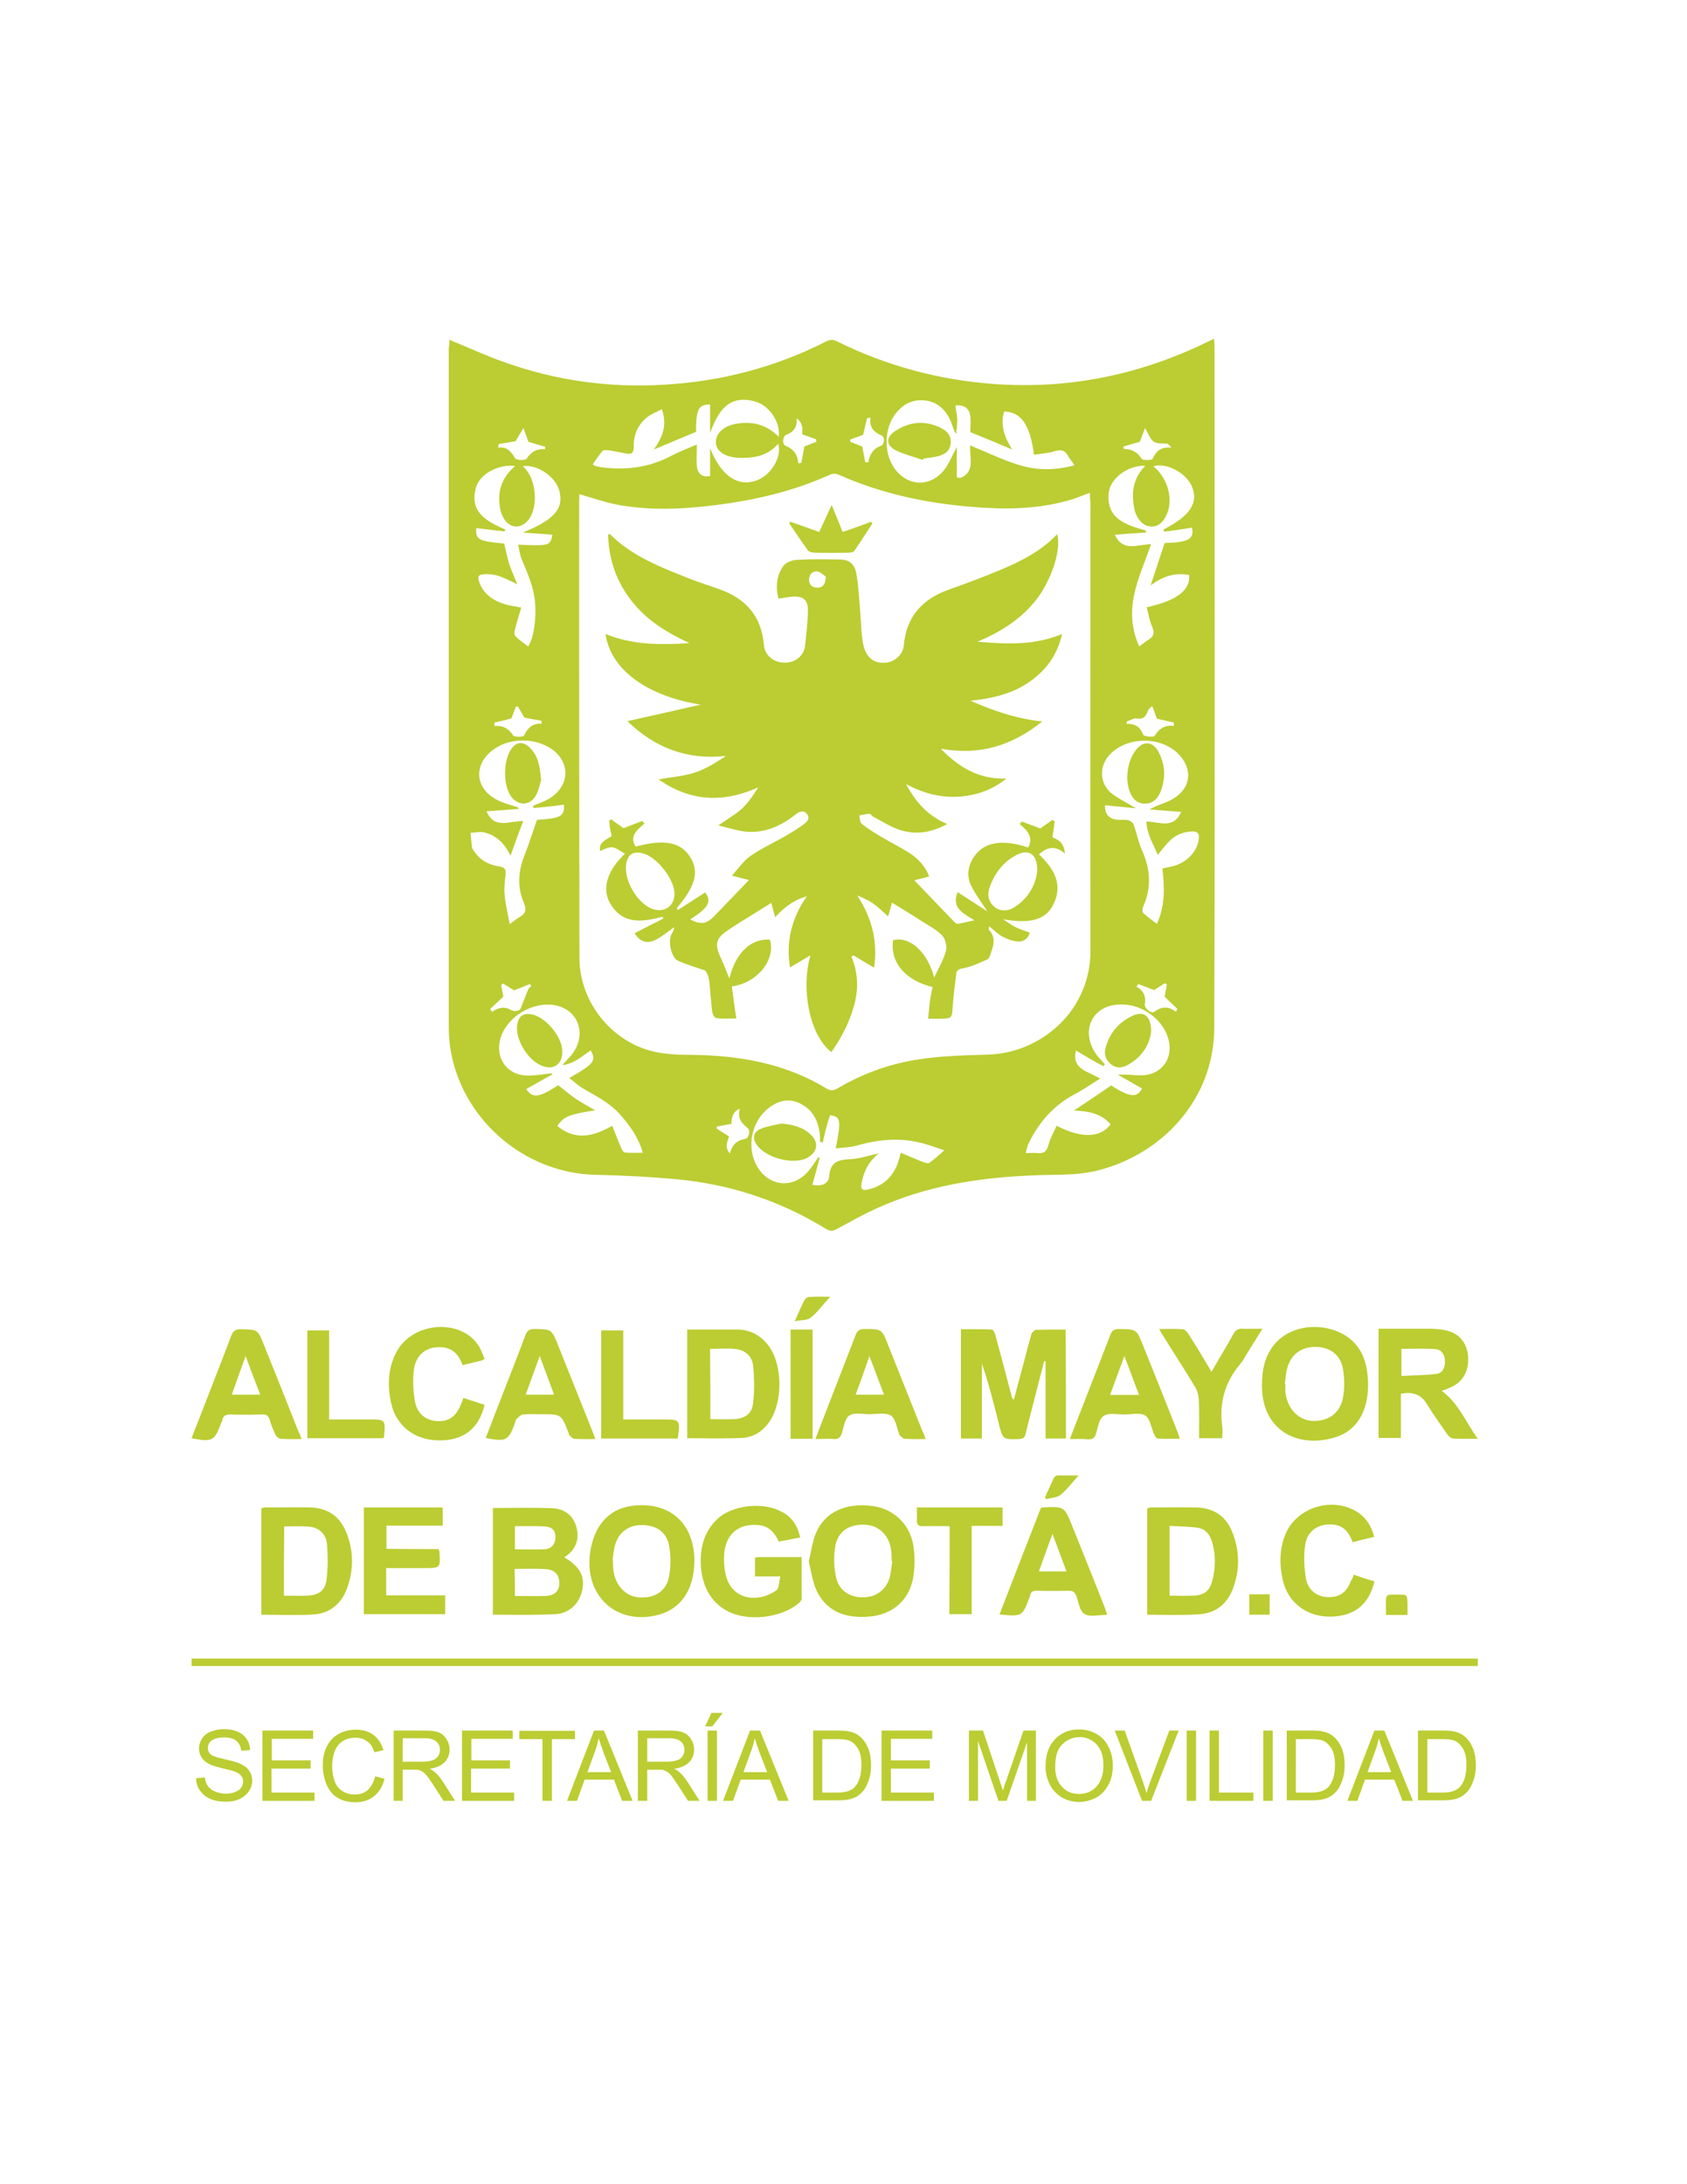 <?xml version="1.0" encoding="utf-8"?>
<!-- Generator: Adobe Illustrator 23.1.0, SVG Export Plug-In . SVG Version: 6.00 Build 0)  -->
<svg version="1.1" id="Capa_1" xmlns="http://www.w3.org/2000/svg" xmlns:xlink="http://www.w3.org/1999/xlink" x="0px" y="0px"
	 viewBox="0 0 612 792" style="enable-background:new 0 0 612 792;" xml:space="preserve">
<style type="text/css">
	.st0{fill:#BBCD32;}
</style>
<g>
	<g id="pFjmcD.tif_3_">
		<g>
			<path class="st0" d="M163,123.2c6.9,2.8,13.3,5.8,19.9,8.1c18.7,6.7,38.1,9.4,58,8.2c20.7-1.2,40.4-6.3,58.8-15.7
				c1.6-0.8,2.7-0.7,4.2,0.1c17.7,8.7,36.4,13.8,56.2,15.3c27.6,2.1,53.6-3.3,78.3-15.4c0.6-0.3,1.1-0.5,2-1
				c0.1,0.9,0.2,1.7,0.2,2.4c0,82.5,0.2,165.1-0.1,247.6c-0.1,25.5-18.5,45.6-42.2,51.6c-7.8,2-15.8,1.4-23.7,1.8
				c-19.3,0.8-38.2,3.7-56,11.7c-5.2,2.3-10.1,5.1-15.1,7.8c-1.4,0.7-2.3,0.8-3.7,0c-16.7-10.3-34.9-16.3-54.4-18.1
				c-9.7-0.9-19.4-1.4-29.2-1.6c-26.2-0.5-49.1-20.5-52.9-46.3c-0.3-2.3-0.5-4.7-0.5-7c0-82.2,0-164.4,0-246.5
				C163,125.3,163,124.3,163,123.2z M395.4,178.7c-2.3,0.8-3.9,1.5-5.6,2.1c-10.7,3.4-21.7,4-32.9,3.3c-18.2-1.1-35.8-4.5-52.5-11.9
				c-0.9-0.4-2.2-0.6-3-0.2c-13.4,6.1-27.6,9.4-42.2,11.2c-12,1.5-23.9,2-35.8-0.3c-4.4-0.9-8.6-2.4-13.2-3.7c0,0.9-0.1,1.9-0.1,2.8
				c0,55.1,0,110.2,0.1,165.2c0,14.1,8.9,27.1,21.9,32.5c6.1,2.5,12.4,2.8,18.9,2.8c17.3,0.2,34,3.1,49,12.3
				c1.5,0.9,2.6,0.6,3.9-0.2c7.7-4.5,15.9-7.8,24.6-9.6c9.9-2.1,20-2.3,30.1-2.6c18.8-0.6,37-15.6,37-37.7
				c-0.1-54.1,0-108.2,0-162.3C395.4,181.3,395.4,180.2,395.4,178.7z M193.5,293c0-0.3-0.1-0.5-0.1-0.8c1.9-0.9,4-1.5,5.8-2.6
				c7.2-4.3,7.9-12.5,1.6-17.5c-6.2-4.8-16.1-4.8-22.2,0c-6.7,5.2-6.3,13.4,1.1,17.6c2.5,1.5,5.5,2.1,8.3,3.1
				c0.1,0.2,0.1,0.4,0.2,0.5c-3.8,0.3-7.6,0.6-11.7,0.9c2.9,6.6,8.1,3.5,13.3,3.5c-1.6,4.2-3,8.1-4.6,12.6c-2.2-4.6-5.2-7.3-9.3-8.4
				c-1.6-0.5-3.4,0-5.2,0.1c0.2,1.8,0.3,3.5,0.5,5.2c0,0.3,0.3,0.7,0.5,1c2.2,3.6,5.5,5.4,9.5,6c2,0.3,2.5,1.2,2.2,3.1
				c-0.3,2.5-0.6,5.1-0.3,7.5c0.3,3.2,1.1,6.4,1.8,10.3c1.8-1.3,2.7-2.1,3.8-2.7c2.1-1.2,2.3-2.7,1.4-4.9c-2.4-5.5-2.2-11-0.1-16.6
				c1.7-4.4,3.2-8.9,4.8-13.6c8.7-0.6,10-1.3,9.8-5.5C200.8,292.3,197.2,292.7,193.5,293z M390.3,380.9c-1.6,6.9,4.4,7.5,8.8,10.2
				c-3.4,2.1-6.2,4.1-9.1,5.6c-7.7,4-13,10.1-16.8,17.8c-0.5,1-0.7,2.1-1.1,3.6c1.7,0,3-0.1,4.2,0c2.4,0.3,3.5-0.7,4.1-3.1
				c0.6-2.3,1.9-4.5,2.9-6.8c9.1,4.7,15.9,4.4,19.6-0.5c-3.3-3.9-7.9-4.8-13.3-5c4.8-3.2,9.1-6.1,13.5-9.1c6.8,4.3,9.4,4.6,11.2,1.1
				c-2.9-1.7-5.8-3.3-8.8-5c3.3-0.2,6.3,0.3,9.2,0.2c6.9-0.4,11-6.3,9.2-13c-1.7-6.6-8.4-12-15.5-12.6c-5.9-0.5-10.3,1.6-12.4,5.8
				c-2.1,4.2-0.8,9.8,3.1,13.9c0.6,0.6,1.1,1.2,1.7,1.9c-0.2,0.2-0.3,0.5-0.5,0.7C397,384.9,393.8,383,390.3,380.9z M298.5,414.2
				c-0.3,0-0.7-0.1-1-0.1c0-1,0-1.9-0.1-2.9c-0.6-5-2.7-9-7.4-11.2c-3.9-1.8-7.6-0.9-10.9,1.6c-6.5,4.8-8.5,14.4-4.4,21.4
				c4,6.9,12.2,8.1,17.8,2.5c1.7-1.7,2.9-3.8,4.3-5.8c0.2,0,0.4,0.1,0.6,0.1c-0.9,3.3-1.8,6.6-2.7,9.8c3.1,0.7,5.9-0.2,6.1-3.1
				c0.4-5.5,3.7-6,8-6.2c3.1-0.2,6.1-1.2,10-2.1c-4,3.3-5.6,7-6.3,11.2c-0.3,1.8,0.4,2.3,2.1,2c5.6-1.2,9.3-4.5,11.2-9.9
				c0.3-1,0.6-2,1-3.5c2.8,1.2,5.4,2.3,7.9,3.3c0.8,0.3,1.9,0.7,2.4,0.4c1.7-1.2,3.3-2.7,5.5-4.6c-3.5-1.1-6.2-2.2-9-2.8
				c-7.8-1.9-15.6-1-23.2,1.2c-2.2,0.6-4.7,0.6-7.2,0.9c2-10.4,1.8-11.5-2.1-12C300,407.7,299.2,410.9,298.5,414.2z M186.9,169
				c-5.9-0.8-12.7,2.7-14.2,7.7c-2.6,9,3.9,12.4,10.6,15.3c-0.1,0.2-0.2,0.5-0.3,0.7c-3.4-0.4-6.8-0.8-10.2-1.2
				c-0.4,4.1,0.9,4.8,10.1,5.6c0.6,2.5,1.1,4.9,1.8,7.3c0.8,2.4,1.9,4.8,3,7.5c-6.6-3.3-7.9-3.7-11.4-3.7c-2.9,0-3.3,0.8-2.2,3.5
				c1.8,4.2,5.3,6.3,9.4,7.5c1.6,0.5,3.3,0.6,5.6,1.1c-0.8,2.8-1.7,5.5-2.3,8.1c-0.2,0.7-0.3,1.9,0.2,2.3c1.4,1.4,3,2.5,4.6,3.7
				c2.2-3.3,3-10.5,2.5-16.1c-0.5-5.5-2.7-10.4-4.8-15.4c-0.7-1.6-0.9-3.5-1.3-5.4c11.2,0.5,11.7,0.4,12.4-3.6
				c-3.6-0.3-7.2-0.5-10.7-0.8c11.2-4.6,14.8-8.5,13.3-14.8c-1.2-5.3-7.8-9.9-13.3-9.3c0.2,0.2,0.3,0.5,0.5,0.6
				c4.3,4,5.2,14.2,1.6,18.8c-2.8,3.6-7,3.3-9.2-0.7c-0.5-0.9-0.9-2-1.1-3C180.3,178.7,181.7,173.3,186.9,169z M200,389.2
				c0.2,0.1,0.3,0.2,0.5,0.3c-3.2,1.8-6.4,3.6-9.6,5.4c2.3,3.4,4.6,3.2,11.6-1.4c2.1,1.6,4,3.3,6.2,4.8c2.2,1.5,4.5,2.7,7.2,4.3
				c-9.6,1.5-11.5,2.3-13.7,5.7c6.4,5.3,13,3.9,19.9-0.1c1.1,2.7,2,5.2,3.1,7.7c0.3,0.8,0.9,1.9,1.4,2c2.1,0.2,4.2,0.1,6.6,0.1
				c-1.6-5.6-4.7-9.8-8.1-13.7c-3.7-4.3-8.6-6.7-13.4-9.5c-1.8-1-3.3-2.5-5.2-3.9c9-5.1,9.9-6.3,7.8-10c-3.1,1.9-5.7,4.8-10.3,5.3
				c1.4-1.5,2.3-2.5,3.2-3.5c5.8-7.1,3-16.2-5.4-18.1c-8.3-1.8-18,4-20.3,12.1c-1.9,6.8,2.3,13,9.4,13.3
				C194,390.1,197,389.5,200,389.2z M412.1,293.1c-4.1-0.4-7.6-0.8-11.2-1.1c-0.2,2.9,1.2,4.8,4.1,5.2c1.4,0.2,2.9-0.1,4.3,0.2
				c0.8,0.2,1.8,1,2,1.8c1.1,2.9,1.6,5.9,2.8,8.7c3.2,6.9,3.8,13.8,0.6,20.9c-0.3,0.6-0.4,1.8,0,2.2c1.4,1.4,3.1,2.5,5,4
				c3.1-6.8,2.7-13.4,2-20.1c1.4-0.3,2.6-0.5,3.7-0.8c5.1-1.2,9.1-5.5,9.5-10c0.2-1.8-0.4-2.7-2.4-2.6c-3.2,0.1-6,1.2-8.3,3.5
				c-1.5,1.5-2.7,3.2-4.2,5c-1.6-4-4-7.6-4.1-12.1c4.6,0,9.7,3,12.6-3.5c-4.2-0.3-7.8-0.6-11.5-0.9c2.8-1.6,5.8-2.3,8.3-3.7
				c6.9-3.9,7.6-11.2,1.9-16.7c-6.4-6.1-17.9-6-24.2,0.1c-4.2,4.1-4.4,10.2-0.1,14.2C405.5,289.5,408.6,290.9,412.1,293.1z
				 M352,156.7c0-1.8,0.3-4.1-0.1-6.2c-0.4-2.6-2.4-3.8-5.3-3.5c0.2,1.8,0.6,3.5,0.7,5.3c0,1.7-0.3,3.4-0.4,5.1
				c-1-1.4-1.3-2.9-1.8-4.2c-1.8-4.4-4.8-7.5-9.7-8c-4.7-0.5-8.4,1.7-11,5.5c-3.6,5.1-3.7,13.5-0.2,18.7c4.4,6.7,12.6,7.6,17.9,1.5
				c2.1-2.4,3.2-5.6,5-8.8c0,3.7,0,7.4,0,11c0.4,0.1,0.9,0.2,1.3,0.2c5.3-2.1,3.4-7,3.5-11.8c6.2,2.5,12,5.4,18.1,7.2
				c6.3,1.9,12.9,1.9,19.8,0c-0.9-1.3-1.7-2.3-2.3-3.3c-1.1-2.1-2.5-2.5-4.9-1.8c-2.4,0.8-5,0.9-7.5,1.3
				c-1.4-10.9-4.7-15.5-10.8-15.7c-1.5,4.8,0,9.2,2.9,13.8C361.8,160.7,357,158.7,352,156.7z M422.3,192.8c-0.1-0.3-0.1-0.5-0.2-0.8
				c9.6-4.9,12.8-9.7,10.3-15.6c-2.1-5-9.4-8.8-14-7.3c5.5,4.4,7.5,12.6,4.5,18.2c-1.1,2-2.5,3.6-5,3.6c-2.5,0.1-4-1.4-5.2-3.3
				c-0.5-0.8-0.9-1.8-1.1-2.7c-1.3-5.9-0.7-11.4,3.9-16c-6-0.3-12.7,4.3-13.3,9.9c-0.9,9.4,6.4,11.6,13.6,13.6
				c0,0.2-0.1,0.5-0.1,0.7c-3.6,0.2-7.2,0.5-11.3,0.8c3,6.3,8.1,3.6,13.2,3.4c-2.2,6.3-4.8,12.1-6.1,18.1c-1.4,6.2-1.1,12.7,1.8,19
				c1.3-1,2.3-1.8,3.3-2.4c2-1.2,2.3-2.5,1.4-4.7c-1-2.2-1.4-4.7-2-7.1c10.9-2.4,15.9-6.2,15.4-11.7c-5.1-1-9.7,0.5-14,3.8
				c1.8-5.3,3.4-10.3,5.1-15.4c8.6-0.2,10.9-1.5,9.9-5.6C429,191.9,425.6,192.4,422.3,192.8z M257.6,162.5
				c3.9,9.8,9.8,14.1,16.6,11.8c5.5-1.8,9.6-8.7,8.1-13.4c-3.8,4.5-9,5.3-14.4,5.1c-4.8-0.2-8.1-2.4-8.2-5.5c-0.2-3.2,2.7-6,7.2-6.8
				c5.9-1.1,11.2,0.2,15.6,4.7c0.7-5-3.2-11.3-8.5-12.8c-9.8-2.7-13.5,3.6-16.4,11.4c0-3.4,0-6.9,0-10.3c-4.2-0.1-5.1,1.7-5.1,9.9
				c-5,2.1-9.9,4.1-15.3,6.4c3.3-4.7,4.9-9,2.9-14.6c-1.9,1-3.7,1.6-5.2,2.8c-3.5,2.7-5.1,6.5-5,10.9c0,1.9-0.6,2.7-2.5,2.4
				c-2.2-0.4-4.4-0.9-6.6-1.2c-0.7-0.1-1.8-0.2-2.2,0.2c-1.3,1.5-2.4,3.2-3.6,4.9c0.7,0.4,0.9,0.6,1.2,0.6c0.6,0.2,1.2,0.3,1.8,0.4
				c8.9,1.2,17.4,0.2,25.5-4.1c2.9-1.5,5.9-2.7,9.3-4.1c0,3.2-0.2,5.5,0,7.8c0.3,2.9,2.1,4.2,4.8,3.6
				C257.6,169.3,257.6,165.9,257.6,162.5z M180.9,161c-0.1,0.4-0.1,0.9-0.2,1.3c3.4-0.4,4.8,1.6,6.2,3.9c0.4,0.7,3.6,0.8,4.1,0.2
				c1.6-2.5,3.7-3.8,6.7-3.5c0-0.3,0.1-0.6,0.1-0.9c-2-0.6-4-1.1-6.1-1.8c-0.4-1.2-1-2.7-1.8-5c-1.3,2.2-2.2,3.6-2.9,4.8
				C184.8,160.4,182.8,160.7,180.9,161z M268.4,402c-2.7,1.1-2.9,3.3-3.1,5.5c-1.8,0.3-3.5,0.7-5.2,1c0,0.2-0.1,0.5-0.1,0.7
				c1.5,1,2.9,1.9,4.5,2.9c-0.6,1.9-1.8,3.9,0.3,6.1c0.8-3.1,2.5-4.7,5.4-5.2c1.5-0.2,2.2-3,1-4C269,407.3,267.4,405.4,268.4,402z
				 M412.9,356.8c-0.2,0.3-0.4,0.7-0.6,1c2.6,1.4,3.5,3.5,3,6.3c-0.3,1.4,2.4,3.6,3.4,2.8c2.6-1.9,5.1-2.2,7.9,0
				c0.2-0.4,0.3-0.7,0.5-1.1c-1.5-1.4-3-2.8-4.6-4.4c0.2-1.2,0.5-2.8,0.8-4.4c-0.2-0.2-0.4-0.3-0.7-0.5c-1.4,0.9-2.9,1.9-3.9,2.5
				C416.7,358.3,414.8,357.5,412.9,356.8z M177.8,365.9c0.2,0.3,0.5,0.6,0.7,1c2.3-1.6,4.5-2.1,7-0.6c0.7,0.4,2.1,0.4,2.8,0
				c0.7-0.4,0.9-1.6,1.3-2.5c0.7-1.7,1.3-3.3,2-5c0.2-0.5,0.7-0.8,1.1-1.2c-0.1-0.3-0.3-0.5-0.4-0.8c-1.9,0.8-3.8,1.5-5.8,2.3
				c-1.2-0.7-2.6-1.6-4-2.5c-0.2,0.2-0.5,0.4-0.7,0.6c0.3,1.6,0.6,3.2,0.8,4.2C180.7,363.1,179.3,364.5,177.8,365.9z M408.8,261.6
				c0,0.3-0.1,0.6-0.1,0.9c3.2-0.2,5,1.2,6.1,4c0.3,0.6,3.7,0.9,4.1,0.3c1.6-2.6,3.7-4,7-3.6c0-0.4-0.1-0.8-0.1-1.2
				c-2-0.5-4.1-0.9-6.1-1.4c-0.5-1.3-1-2.7-1.7-4.6c-0.9,0.9-1.5,1.3-1.6,1.8c-0.7,2.2-1.9,3.2-4.3,2.7
				C411,260.5,409.8,261.3,408.8,261.6z M313.9,167.6c0.4,0,0.7,0,1.1,0c0.5-2.8,1.7-4.9,4.5-5.9c1.4-0.5,1.6-3.3,0.3-3.8
				c-2.9-1.2-4.5-3-4-6.5c-0.4,0.1-0.8,0.2-1.2,0.2c-0.5,2-1,3.9-1.5,6.1c-1.4,0.5-3,1.1-4.7,1.7c0,0.3,0.1,0.6,0.1,0.8
				c1.5,0.6,3.1,1.2,4.3,1.7C313.2,164,313.5,165.8,313.9,167.6z M413.5,160.2c-2.1,0.6-4,1.1-5.9,1.7c0,0.3,0.1,0.6,0.1,0.9
				c2.9,0,4.9,1.1,6.5,3.6c0.4,0.6,3.8,0.5,4-0.1c1.2-2.8,3-4.3,6.8-4c-0.9-0.9-1.2-1.3-1.5-1.4c-1.7-0.2-3.6,0.1-4.9-0.7
				c-1.3-0.8-1.9-2.8-3.2-5C414.5,157.6,413.9,159.1,413.5,160.2z M296.1,160.2c0-0.3,0-0.6,0-0.9c-1.6-0.6-3.3-1.2-5.1-1.8
				c0.2-2.1,0.2-4.3-2-5.8c0.3,3.1-1,4.9-3.8,6c-1.3,0.5-1.5,3.4-0.3,3.9c2.8,1.1,4.5,3.1,4.7,6.4c0.4-0.1,0.7-0.1,1.1-0.2
				c0.4-1.9,0.7-3.8,1.1-5.9C293,161.4,294.6,160.8,296.1,160.2z M179.4,262c0,0.4,0,0.8,0,1.3c3.1-0.4,5.2,1,6.8,3.4
				c0.4,0.6,3.6,0.6,3.9,0c1.3-2.7,3-4.5,6.5-4.3c-0.1-0.4-0.2-0.7-0.3-1.1c-2-0.3-4-0.7-6.1-1.1c-0.7-1.2-1.5-2.6-2.3-4
				c-0.3,0-0.5,0.1-0.8,0.1c-0.6,1.5-1.1,3.1-1.6,4.2C183.3,261.1,181.3,261.6,179.4,262z"/>
			<path class="st0" d="M386.7,521.6c-2.5,0-4.8,0-7.4,0c0-9.4,0-18.7,0-28c-0.2,0-0.4,0-0.5-0.1c-1.7,6.5-3.3,13-5,19.5
				c-0.6,2.3-1.2,4.5-1.7,6.8c-0.3,1.4-0.8,1.9-2.3,2c-6,0.2-6,0.3-7.5-5.7c-1.8-7.2-3.6-14.4-6.1-21.6c0,9,0,17.9,0,27.1
				c-2.8,0-5.1,0-7.6,0c0-13.1,0-26.2,0-39.6c3.8,0,7.5-0.1,11.2,0.1c0.5,0,1.1,1.2,1.3,2c2,7.4,4,14.8,5.9,22.2
				c0.1,0.4,0.2,0.8,0.8,1.2c1.2-4.5,2.4-9,3.6-13.4c0.9-3.5,1.8-7,2.8-10.4c0.2-0.6,1.1-1.5,1.7-1.5c3.5-0.1,7-0.1,10.7-0.1
				C386.7,495.2,386.7,508.3,386.7,521.6z"/>
			<path class="st0" d="M178.8,585.5c0-13.1,0-25.8,0-38.7c7.3,0,14.5-0.2,21.7,0.1c4.4,0.2,7.7,2.8,8.7,7.2
				c1.1,4.5-0.6,8.1-4.5,10.6c6,3.5,7.8,7.3,6.3,12.8c-1.3,4.4-4.8,7.6-9.6,7.8C193.9,585.7,186.4,585.5,178.8,585.5z M186.8,578.7
				c3.8,0,7.5,0.1,11.1,0c3.2-0.1,4.9-1.7,5-4.4c0.1-3-1.4-5-4.6-5.3c-3.8-0.3-7.7-0.1-11.6-0.1
				C186.8,572.2,186.8,575.3,186.8,578.7z M186.8,561.8c3.7,0,7.1,0.1,10.5,0c2.6-0.1,4.1-1.7,4.2-4.1c0.1-2.6-1-4-3.8-4.2
				c-3.6-0.2-7.2-0.1-10.9-0.1C186.8,556.2,186.8,558.8,186.8,561.8z"/>
			<path class="st0" d="M523,504.3c6.2,4.6,8.7,11.3,13.1,17.4c-3.4,0-6.2,0.1-9-0.1c-0.8-0.1-1.7-0.9-2.2-1.7
				c-2.5-3.6-5.1-7.2-7.4-11c-2.2-3.5-5.3-4.3-9.3-3.5c0,5.3,0,10.6,0,16c-2.8,0-5.4,0-8.1,0c0-13.2,0-26.2,0-39.6
				c6,0,11.9,0,17.8,0c2.1,0,4.2,0.1,6.2,0.5c5.2,1,8.1,4.5,8.5,9.7c0.3,5.6-2.2,9.6-7.2,11.4C524.7,503.8,524.1,504,523,504.3z
				 M508.4,498.9c4.4-0.2,8.5-0.2,12.6-0.7c2.3-0.3,3.2-2.2,3.2-4.4c0-2.3-1-4.4-3.4-4.6c-4.1-0.3-8.2-0.1-12.4-0.1
				C508.4,492.3,508.4,495.3,508.4,498.9z"/>
			<path class="st0" d="M249.3,521.5c0-13.1,0-26.1,0-39.4c6.1,0,12.1,0,18.1,0c4.4,0,8,1.8,10.9,5.2c0.2,0.3,0.4,0.6,0.7,0.9
				c5,7,5,20.5,0,27.5c-2.4,3.4-5.8,5.5-9.7,5.7C262.7,521.7,256.1,521.5,249.3,521.5z M257.7,514.6c3,0,5.8,0.1,8.5,0
				c4-0.2,6.6-1.9,7-5.8c0.5-4.5,0.5-9.1,0-13.6c-0.3-3.3-2.8-5.6-6.1-6c-3.1-0.4-6.2-0.1-9.5-0.1
				C257.7,497.6,257.7,505.9,257.7,514.6z"/>
			<path class="st0" d="M496.3,501.8c0.1,9.8-4,16.9-11.7,19.3c-13.1,4.2-26.7-1.8-26.8-18.5c0-5.9,1-11.3,5.1-15.8
				c5-5.4,13.9-7.2,21.8-4.2c7.3,2.8,10.7,8.5,11.4,16C496.2,499.6,496.3,500.7,496.3,501.8z M466.1,501.8c0.1,0,0.1,0,0.2,0
				c0,0.9-0.1,1.8,0,2.7c0.5,5.9,4.4,10.3,9.5,10.7c5.8,0.4,10.3-2.6,11.4-8.4c0.6-3.4,0.6-7,0-10.4c-0.9-5.2-4.8-8-10-8
				c-5.3,0-9,2.8-10.3,8C466.4,498.2,466.4,500,466.1,501.8z"/>
			<path class="st0" d="M290.3,557.5c-2.7,0.5-5.2,1-7.8,1.5c-1.4-3.2-3.5-5.6-7.2-6c-7.2-0.7-12,3.1-12.6,10.5
				c-0.2,2.2,0,4.5,0.4,6.7c1.9,10.5,12.4,11,18.6,6.4c1-0.8,0.9-3.1,1.4-5c-3.4,0-6.2,0-9.2,0c0-2.4,0-4.5,0-6.8
				c0.5-0.1,1-0.2,1.4-0.2c5,0,10.1,0,15.5,0c0,5.2,0,10.2,0,15.2c0,0.5-0.6,1.1-1,1.5c-6.5,5.5-18.7,6.8-26.1,2.8
				c-7.4-4-9.7-11.9-9.5-19c0.2-5.9,2.2-11.3,7.1-15.2c5.7-4.4,16.3-5.2,22.5-1.6C287.3,550.1,289.3,553.2,290.3,557.5z"/>
			<path class="st0" d="M293.4,566.2c0.9-3.7,1.3-7.2,2.6-10.3c3.3-7.7,10.8-11.1,20.6-9.8c7.7,1,13.7,6.8,14.8,14.7
				c0.5,3.4,0.5,7,0,10.5c-1.2,8.7-7.5,14.3-16.3,14.9c-8,0.6-14.9-1.5-18.7-9.1C294.7,573.7,294.3,569.7,293.4,566.2z M323.7,566.1
				c-0.1,0-0.1,0-0.2,0c-0.1-1.3,0-2.5-0.2-3.8c-0.6-5.4-4.3-9.1-9.2-9.4c-5.9-0.4-10.2,2.3-11.1,7.9c-0.6,3.6-0.5,7.5,0.3,11.1
				c1,4.8,4.9,7.3,9.7,7.3c4.8,0,8.4-2.6,9.8-7.3C323.2,570,323.4,568,323.7,566.1z"/>
			<path class="st0" d="M251.9,566.2c-0.1,10.1-4.8,17.1-12.9,19.3c-15.3,4.1-27.2-6.8-24.9-22.7c1.4-9.5,6.7-15.5,14.7-16.7
				C242.7,544.1,252,552.2,251.9,566.2z M222.3,565.2c0.1,1.9,0.1,3,0.2,4c0.6,5.5,4.4,9.6,9.1,10c5.7,0.5,10.1-2.1,11.1-7.5
				c0.7-3.7,0.7-7.7,0-11.4c-1-5-4.9-7.4-10.2-7.3c-4.8,0.1-8.3,2.9-9.5,7.7C222.6,562.4,222.4,564.2,222.3,565.2z"/>
			<path class="st0" d="M416.2,585.5c0-13,0-25.7,0-38.6c0.5-0.1,0.9-0.3,1.3-0.3c5.5,0,11-0.1,16.5,0c6.1,0.2,10.6,3,12.9,8.6
				c2.9,7,3,14.2,0.2,21.3c-2.1,5.2-6.2,8.4-11.7,8.8C429.1,585.8,422.8,585.5,416.2,585.5z M424.3,578.6c3.1,0,6,0.1,8.9,0
				c3.5-0.2,5.6-1.7,6.5-5.1c1.3-4.7,1.4-9.4,0.1-14.1c-0.7-2.7-2.3-4.9-5.1-5.4c-3.4-0.5-6.9-0.5-10.4-0.7
				C424.3,562,424.3,570.1,424.3,578.6z"/>
			<path class="st0" d="M94.8,585.5c0-13,0-25.7,0-38.6c0.5-0.1,1-0.3,1.5-0.3c5.3,0,10.7-0.1,16,0c6.7,0.1,11.3,3.4,13.6,9.7
				c2.4,6.5,2.4,13.1,0,19.6c-2,5.6-6.2,9.1-12,9.5C107.7,585.8,101.4,585.5,94.8,585.5z M103,578.6c3,0,5.8,0.1,8.6,0
				c3.8-0.2,6.2-1.7,6.8-5.4c0.6-4.4,0.6-8.9,0.2-13.4c-0.3-3.4-2.7-5.8-6.2-6.2c-3-0.3-6.1-0.1-9.3-0.1
				C103,561.9,103,570.1,103,578.6z"/>
			<path class="st0" d="M159.1,561.7c0.2,0.6,0.3,0.8,0.3,0.9c0.4,6,0.4,6-5.6,6c-4.5,0-9,0-13.7,0c0,3.3,0,6.5,0,9.9
				c7,0,14.1,0,21.4,0c0,2.4,0,4.5,0,6.8c-9.7,0-19.5,0-29.5,0c0-12.9,0-25.7,0-38.7c9.5,0,19,0,28.6,0c0,2.1,0,4.2,0,6.6
				c-6.8,0-13.5,0-20.4,0c0,2.9,0,5.5,0,8.4C146.5,561.7,152.8,561.7,159.1,561.7z"/>
			<path class="st0" d="M388.1,521.8c1.9-4.9,3.7-9.5,5.5-14.1c3-7.8,6.1-15.6,9.1-23.4c0.6-1.7,1.3-2.4,3.2-2.4
				c6.4,0.1,6.4,0,8.7,5.8c4.2,10.4,8.4,20.9,12.5,31.3c0.3,0.7,0.5,1.5,0.9,2.7c-2.9,0-5.5,0.1-8.1-0.1c-0.5,0-1-1.1-1.3-1.7
				c-1-2.3-1.4-5.5-3.1-6.6c-1.9-1.2-5.1-0.4-7.7-0.4c-2.5,0-5.6-0.7-7.4,0.5c-1.7,1.1-2.1,4.2-2.8,6.5c-0.5,1.6-1.4,2.1-2.9,2
				C392.7,521.7,390.6,521.8,388.1,521.8z M402.7,505.8c3.7,0,6.9,0,10.5,0c-1.7-4.6-3.4-9-5.3-14.1
				C406,496.8,404.4,501.2,402.7,505.8z"/>
			<path class="st0" d="M335.8,521.8c-2.7,0-5.2,0.1-7.6-0.1c-0.6,0-1.2-0.8-1.8-1.2c-0.1-0.1-0.2-0.3-0.2-0.5
				c-0.9-2.3-1.3-5.6-3-6.7c-2-1.2-5.2-0.5-7.9-0.5c-2.4,0-5.4-0.7-7.1,0.4c-1.7,1.1-2.1,4.2-2.8,6.5c-0.5,1.5-1.2,2.2-2.9,2.1
				c-2.1-0.2-4.1,0-6.7,0c0.9-2.4,1.7-4.4,2.5-6.5c4-10.4,8.1-20.8,12.1-31.2c0.6-1.6,1.4-2.2,3.1-2.2c6.4,0,6.4-0.1,8.8,6.1
				c4.1,10.4,8.3,20.7,12.4,31.1C335.1,519.8,335.4,520.6,335.8,521.8z M310.4,505.7c3.5,0,6.8,0,10.3,0c-1.8-4.6-3.4-9-5.3-14
				C313.6,496.9,312.1,501.3,310.4,505.7z"/>
			<path class="st0" d="M176.2,521.4c1.2-3,2.3-5.9,3.4-8.8c3.7-9.5,7.4-18.9,11-28.4c0.6-1.7,1.4-2.3,3.3-2.3c6.2,0.1,6.2,0,8.6,6
				c4.1,10.3,8.3,20.7,12.4,31c0.3,0.8,0.6,1.6,1.1,2.9c-2.8,0-5.3,0.1-7.7-0.1c-0.5,0-1.1-0.7-1.6-1.1c-0.3-0.3-0.4-0.8-0.5-1.2
				c-2.6-6.6-2.6-6.6-9.7-6.6c-2.3,0-4.5-0.1-6.8,0.1c-0.8,0.1-1.6,1-2.3,1.6c-0.3,0.3-0.4,1-0.6,1.5
				C184.5,522.4,183.6,522.9,176.2,521.4z M195.8,491.7c-1.9,5.1-3.4,9.5-5.1,14c3.5,0,6.8,0,10.3,0
				C199.3,501.1,197.7,496.8,195.8,491.7z"/>
			<path class="st0" d="M109.4,521.8c-2.8,0-5.3,0.1-7.7-0.1c-0.6,0-1.5-0.9-1.8-1.5c-0.8-1.8-1.6-3.6-2.1-5.5
				c-0.5-1.5-1.3-1.9-2.8-1.8c-3.9,0.1-7.8,0.1-11.6,0c-1.5,0-2.4,0.5-2.7,1.9c-0.1,0.4-0.3,0.8-0.5,1.3c-2.4,6.4-3.2,6.9-10.7,5.4
				c1.3-3.4,2.6-6.7,3.9-10c3.5-9.1,7.1-18.1,10.5-27.2c0.7-1.7,1.5-2.3,3.4-2.3c6.2,0.1,6.2,0,8.5,5.8c4.2,10.4,8.3,20.7,12.4,31.1
				C108.6,519.6,108.9,520.4,109.4,521.8z M89.1,491.7c-1.9,5.2-3.4,9.5-5,14c3.6,0,6.8,0,10.3,0C92.6,501.1,91,496.8,89.1,491.7z"
				/>
			<path class="st0" d="M401.7,585.4c-0.5,0.1-0.7,0.2-0.9,0.2c-2.5,0-5.6,0.8-7.4-0.4c-1.7-1-2.1-4.1-2.9-6.4c-0.5-1.3-1.1-2-2.7-2
				c-3.9,0.1-7.8,0.1-11.6,0c-1.4,0-2.3,0.3-2.5,1.8c0,0.1-0.1,0.2-0.1,0.3c-2.7,7.3-2.7,7.3-11,6.5c5-13,10-25.8,15-38.6
				c0.3-0.1,0.5-0.2,0.7-0.2c7.8-0.4,7.8-0.4,10.7,6.8c4,9.9,8,19.9,11.9,29.8C401.1,583.9,401.3,584.6,401.7,585.4z M386.9,569.8
				c-1.7-4.4-3.2-8.7-5.1-13.6c-1.8,5-3.4,9.3-4.9,13.6C380.3,569.8,383.4,569.8,386.9,569.8z"/>
			<path class="st0" d="M175.8,492.7c-0.5,0.3-0.7,0.5-0.9,0.6c-2.3,0.6-4.7,1.1-7.1,1.7c-1.3-3.8-3.6-6.3-7.8-6.5
				c-5.3-0.3-9.3,2.8-9.9,8.5c-0.4,3.6-0.2,7.4,0.4,11c0.8,4.6,4,7.1,8.1,7.3c4.4,0.2,7-1.8,8.8-6.5c0.2-0.6,0.4-1.1,0.7-1.9
				c2.7,0.9,5.2,1.7,7.7,2.5c-2.1,8.7-7.6,12.9-16.4,12.9c-8.9,0-15.7-5.2-17.5-13.5c-1.4-6.4-1.2-12.8,2-18.7
				c6.1-11.1,23.8-12.1,30-1.7C174.6,489.7,175.2,491.3,175.8,492.7z"/>
			<path class="st0" d="M491.1,571c2.6,0.9,5,1.7,7.5,2.4c-1.9,8.4-7.4,12.7-15.9,12.8c-8.6,0.1-15.4-5-17.3-13.1
				c-1.3-5.6-1.3-11.3,0.9-16.7c4.1-10.1,17.6-14,26.6-7.8c2.9,2.1,4.7,4.9,5.6,8.7c-2.6,0.6-5.2,1.2-7.8,1.9
				c-1.3-3.6-3.3-6.1-7.2-6.4c-5.2-0.4-9.2,2.2-10,7.3c-0.6,3.9-0.4,8.1,0.2,12c0.7,4.4,3.9,6.8,7.8,7c4.4,0.2,6.9-1.5,8.7-6.1
				C490.6,572.5,490.8,571.9,491.1,571z"/>
			<path class="st0" d="M439.5,497.4c2.7-4.7,5.4-9.1,7.9-13.6c0.8-1.5,1.8-2.1,3.4-2c2.2,0.1,4.4,0,7.2,0c-2.1,3.4-4,6.4-5.8,9.3
				c-0.7,1.1-1.3,2.4-2.2,3.4c-5.6,6.6-7.8,14.2-6.6,22.8c0.2,1.3,0,2.7,0,4.2c-2.9,0-5.4,0-8.4,0c0-4.7,0.1-9.3-0.1-13.8
				c-0.1-1.8-0.6-3.7-1.6-5.2c-3.6-6-7.5-11.9-11.2-17.9c-0.5-0.7-0.9-1.5-1.6-2.7c3.2,0,6-0.1,8.7,0.1c0.7,0.1,1.6,1.1,2,1.8
				C434.1,488.3,436.7,492.7,439.5,497.4z"/>
			<path class="st0" d="M344.5,553.4c-3.4,0-6.4-0.1-9.5,0c-1.7,0.1-2.5-0.4-2.4-2.3c0.1-1.4,0-2.9,0-4.5c10.5,0,20.7,0,31.1,0
				c0,2.1,0,4.2,0,6.7c-3.7,0-7.3,0-11.2,0c0,10.8,0,21.3,0,32c-2.7,0-5.2,0-8.1,0C344.5,574.9,344.5,564.3,344.5,553.4z"/>
			<path class="st0" d="M119.4,482.4c0,10.7,0,21.3,0,32.3c4.9,0,9.5,0,14.2,0c6.3,0,6.3,0,5.7,6.4c0,0.1-0.1,0.1-0.3,0.4
				c-9,0-18.1,0-27.5,0c0-13,0-26,0-39.1C114.1,482.4,116.6,482.4,119.4,482.4z"/>
			<path class="st0" d="M245.9,521.6c-9.3,0-18.4,0-27.8,0c0-13.1,0-26.1,0-39.2c2.6,0,5.2,0,8,0c0,10.7,0,21.3,0,32.3
				c3.8,0,7.4,0,10.9,0c1.1,0,2.2,0,3.2,0C246.8,514.7,246.8,514.7,245.9,521.6z"/>
			<path class="st0" d="M294.8,521.7c-2.8,0-5.3,0-8,0c0-13.2,0-26.3,0-39.6c2.7,0,5.3,0,8,0C294.8,495.3,294.8,508.3,294.8,521.7z"
				/>
			<path class="st0" d="M453.2,578.1c2.7,0,4.9,0,7.4,0c0,2.5,0,4.8,0,7.4c-2.4,0-4.8,0-7.4,0C453.2,583.1,453.2,580.6,453.2,578.1z
				"/>
			<path class="st0" d="M510.6,585.6c-2.7,0-5.1,0-7.8,0c0-2.1-0.1-4,0-5.9c0-0.5,0.5-1.3,0.9-1.4c2-0.1,3.9-0.1,5.9,0
				c0.3,0,0.9,0.8,0.9,1.3C510.7,581.5,510.6,583.5,510.6,585.6z"/>
			<path class="st0" d="M301.2,470.2c-2.7,2.9-4.6,5.6-7.1,7.6c-1.2,1-3.4,0.8-5.8,1.3c1.4-3.1,2.4-5.5,3.6-7.8c0.3-0.5,1.1-1,1.6-1
				C295.8,470.1,298.2,470.2,301.2,470.2z"/>
			<path class="st0" d="M391.3,535c-2.5,2.8-4.3,5.2-6.5,7c-1.3,1.1-3.5,1.1-5.3,1.6c-0.1-0.2-0.3-0.5-0.4-0.7
				c1.1-2.3,2.1-4.7,3.2-7c0.2-0.4,0.9-0.9,1.4-0.9C386,535,388.3,535,391.3,535z"/>
			<path class="st0" d="M378.1,261.6c-11.1,8.9-22.8,12.4-36.8,9.9c6.8,7,14.2,11.2,23.8,10.8c-5.2,4.2-11,6.2-17.6,6.6
				c-6.5,0.3-12.5-1.2-18.8-4.6c3.6,6.8,8.1,11.6,14.9,14.5c-5.8,3.2-11.5,4-17.3,2.1c-3.3-1.1-6.3-3.1-9.4-4.7
				c-0.6-0.3-1-1.1-1.5-1.1c-1.2,0-2.5,0.4-3.7,0.6c0.3,1,0.2,2.5,0.9,3c2.2,1.8,4.7,3.3,7.2,4.8c3.4,2,7,3.8,10.3,5.9
				c3,2,5.5,4.6,7,8.4c-1.8,0.5-3.4,0.9-5.4,1.4c5,5.2,9.8,10.2,14.6,15.2c0.3,0.3,0.8,0.6,1.1,0.6c1.9-0.3,3.8-0.8,6.1-1.3
				c-3.8-2.4-8.5-4.3-6.1-10.2c3.6,2.3,7,4.5,10.8,7c-2.3-3.6-4.5-6.4-6-9.6c-1.6-3.5-1-7.1,1.2-10.3c3.6-5.3,10.2-6.4,19.6-3.3
				c2-3.7-0.3-6.2-3.1-8.5c0.3-0.3,0.5-0.6,0.8-0.9c2.1,0.8,4.3,1.6,6.7,2.5c1.1-0.8,2.8-2,4.4-3.1c0.3,0.2,0.5,0.3,0.8,0.5
				c-0.2,1.9-0.5,3.8-0.8,5.8c2.3,0.9,4.3,2.2,4.5,5.9c-3.6-3.2-6.6-2.2-9.4,0.3c5.5,5.2,9.1,11.1,4.9,18.8c-2.9,5.2-8.8,6.4-18,4.7
				c1.5,0.9,2.9,2,4.4,2.8c1.7,0.8,3.5,1.4,5.4,2.1c-0.7,2.3-2.4,3.4-4.5,3.2c-1.9-0.2-3.8-0.9-5.5-1.8c-1.6-0.9-3-2.3-4.7-3.7
				c-0.2,0.8-0.3,1.1-0.2,1.2c3,3.1,1.5,6.3,0.4,9.5c-0.2,0.5-0.5,1.1-0.9,1.3c-2.9,1.2-5.8,2.7-8.8,3.2c-1.6,0.3-2.3,0.7-2.5,2
				c-0.5,4-1,8-1.3,12.1c-0.3,4-0.3,4.1-4.2,4.2c-1.4,0-2.9,0-4.7,0c0.2-2.1,0.4-4.1,0.6-6c0.3-1.9,0.6-3.7,1-5.5
				c-10-2.4-15.5-9.1-14.3-17c6.1-1.5,12.5,4.3,14.9,13.6c1.5-3.3,3.4-6.4,4.3-9.8c0.4-1.7-0.3-4.4-1.5-5.6c-2.1-2.1-5-3.6-7.5-5.2
				c-3.4-2.2-6.9-4.3-10.6-6.6c-0.5,1.8-0.9,3.3-1.4,5c-1.8-1.6-3.4-3.2-5.2-4.5c-1.8-1.3-3.8-2.2-6-3.1c5.3,8.1,7.5,16.7,6.1,26.2
				c-2.6-1.6-5.1-3-7.5-4.5c-0.2,0.2-0.5,0.4-0.7,0.5c2.5,6,2.6,12.1,0.8,18.2c-1.7,5.9-4.5,11.3-8.1,16.4
				c-7.7-5.9-11.2-22.4-7.6-35.1c-2.4,1.4-4.9,2.9-7.4,4.4c-1.5-9.1,0.4-17.6,6.1-25.8c-4.9,1.4-8.2,4-11.5,7.6
				c-0.5-1.8-0.9-3.3-1.4-5.2c-2.6,1.6-5,3.1-7.4,4.6c-2.7,1.7-5.4,3.3-8,5.1c-4.8,3.1-5.3,5.2-2.8,10.5c1.1,2.3,2,4.8,3,7.2
				c2.3-9.3,7.7-14.5,14.7-14.1c2.2,7.3-4.5,15.7-13.8,17c0.5,3.8,1,7.6,1.6,11.6c-2.5,0-4.9,0.2-7.2-0.1c-0.6-0.1-1.4-1.4-1.5-2.2
				c-0.5-3.8-0.7-7.5-1.1-11.3c-0.2-1.5-0.7-2.9-1.5-3.8c-3.3-1.1-6.6-2.1-9.8-3.5c-2.4-1-3.8-7.1-2.4-9.6c0.4-0.8,0.9-1.5,1-2.6
				c-2.3,1.6-4.5,3.5-7,4.7c-3,1.5-5.6,0.4-7.4-2.5c3.4-1.8,6.9-3.5,10.4-5.3c-0.1-0.2-0.1-0.5-0.2-0.7c-7.5,2-14.8,3-19.3-5.3
				c-2.8-5.3-0.5-11.8,5.6-17.5c-4.6-3-4.6-3-9-1c-0.4-2.3,0.5-3.4,4.2-5.4c-0.2-0.9-0.4-1.8-0.6-2.8c-0.1-0.9-0.2-1.9-0.3-2.8
				c0.2-0.2,0.4-0.3,0.7-0.5c1.6,1.1,3.2,2.3,4.5,3.2c2.4-0.9,4.6-1.8,6.8-2.6c0.3,0.3,0.5,0.6,0.8,0.9c-2.6,2.3-5.6,4.5-3.2,8.4
				c10.3-2.8,16.4-1.7,19.8,3.8c3.3,5.3,1.9,10.6-4.9,18.5c0.1,0.2,0.3,0.4,0.4,0.7c3.3-2.1,6.6-4.3,9.9-6.4
				c2.5,3.3,1.3,5.5-5.4,9.8c3.9,2,5.9,1.7,8.7-1.2c4.1-4.2,8.2-8.5,12.6-13.1c-2-0.5-3.6-0.9-6.2-1.6c2.6-2.8,4.4-5.6,7-7.3
				c4.1-2.8,8.6-4.8,12.9-7.3c2-1.2,4-2.4,5.9-3.8c1.2-0.9,2.9-2.2,1.4-4c-1.4-1.6-2.9-0.7-4.3,0.4c-5.1,4-10.9,6.6-17.5,6.1
				c-3.3-0.3-6.5-1.4-10.3-2.3c3.4-2.4,6.3-4,8.6-6.1c2.3-2.2,4.1-4.9,5.9-7.7c-12.7,5.7-24.7,5.2-36.2-2.9c4.5-0.8,8.9-1.1,13-2.4
				c4.1-1.3,7.8-3.7,11.5-6.1c-14.2,1.6-25.9-3-35.8-12.6c9-2,17.8-4,26.6-6c-19.3-3-32.8-12.7-34.5-25.6c9.8,4,20,4,30.4,3.3
				c-8-3.7-15.4-8.2-20.9-15.2c-5.6-7.1-8.4-15.2-8.6-24.2c0.4,0,0.6-0.2,0.7-0.1c8.1,8.1,18.5,12,28.8,16.1
				c3.5,1.4,7.1,2.5,10.7,3.8c9.6,3.3,15.4,9.7,16.3,20.1c0.3,3.9,3.5,6.6,7.6,6.6c4,0,7-2.6,7.4-6.4c0.4-4,0.9-8.1,1-12.1
				c0.1-4.4-1.7-5.8-6-5.4c-1.5,0.1-3,0.4-4.7,0.7c-1.1-4.3-0.7-8.4,1.8-11.9c0.9-1.3,3.2-2.1,4.9-2.2c5.3-0.3,10.7-0.2,16-0.1
				c3,0.1,5,1.6,5.6,5.3c0.8,4.7,1,9.5,1.4,14.2c0.3,3.7,0.3,7.4,1,11c1,5,3.9,7.3,8.2,6.9c3.4-0.3,6.3-3,6.6-6.4
				c0.9-10.4,6.8-16.7,16.3-20.1c6.2-2.2,12.4-4.5,18.4-7c7.6-3.2,15.1-6.9,20.9-13.1c1.7,5.5-2.2,17.1-7.9,24.2
				c-5.6,6.9-12.9,11.4-21,14.8c10.2,0.8,20.3,1.5,30.7-2.8c-1.8,8-6.2,13.6-12.5,17.8c-6.2,4.1-13.3,5.6-20.7,6.4
				C359.9,257.5,368.3,260.6,378.1,261.6z M244.7,324.1c0-5.3-6.5-13.5-11.6-14.7c-3.4-0.8-5.2,0.3-5.9,3.7
				c-1.1,5.9,4.1,14.8,9.8,16.6C241.2,331,244.7,328.4,244.7,324.1z M376.3,315.7c0-6-3-8-7.5-5.7c-4.8,2.5-8,6.6-9.8,11.8
				c-0.9,2.6-0.5,5,1.6,6.9c2,1.8,4.9,1.9,7.5,0.2C373.3,325.5,375.8,320.6,376.3,315.7z M299.6,209.1c-0.8-0.5-2-1.8-3.2-1.9
				c-1.7-0.1-3,1.2-2.9,3.2c0.1,1.9,1.4,2.7,3.1,2.7C298.4,213.1,299.5,211.9,299.6,209.1z"/>
			<path class="st0" d="M286.8,189.2c3.4,1.2,6.7,2.4,10.4,3.7c1.4-3.1,2.8-6.1,4.5-9.8c1.5,3.6,2.7,6.6,4,9.8
				c3.5-1.2,6.9-2.4,10.3-3.7c0.2,0.2,0.3,0.4,0.5,0.6c-2.2,3.3-4.3,6.7-6.6,10c-0.4,0.5-1.5,0.6-2.2,0.6c-4.1,0.1-8.1,0.1-12.2,0
				c-0.8,0-2-0.3-2.4-0.8c-2.3-3.2-4.5-6.5-6.7-9.7C286.4,189.5,286.6,189.3,286.8,189.2z"/>
			<path class="st0" d="M196.3,282.9c-0.5,1.4-0.8,3.8-2,5.7c-2.2,3.7-6.4,3.6-8.9,0.2c-3-4.2-2.9-13.4,0.3-17.5
				c1.8-2.3,4-2.5,6.3-0.4C195.2,273.9,195.9,277.8,196.3,282.9z"/>
			<path class="st0" d="M417.6,374c-0.5,4.7-3.2,9.2-8.4,12.1c-2.1,1.2-4.3,1.4-6.3-0.3c-2-1.7-2.5-3.9-1.7-6.3
				c1.5-5.1,4.8-8.9,9.5-11.1C414.9,366.4,417.6,368.3,417.6,374z"/>
			<path class="st0" d="M283.5,407.4c4.1,0.4,7.8,1.2,10.8,4.2c2.8,2.8,2.2,6.1-1.2,8.1c-5.2,3-15.9,0.1-18.9-5.1
				c-1.3-2.2-0.7-4.3,1.8-5.3C278.4,408.3,281,408,283.5,407.4z"/>
			<path class="st0" d="M204,381.3c0,4.6-3.1,6.8-7.3,5.2c-5.4-2-10.1-10.1-9-15.3c0.6-2.9,2.2-3.9,5.1-3.4
				C197.9,368.7,204,375.9,204,381.3z"/>
			<path class="st0" d="M408.9,282.3c0.1-4.4,1.1-7.7,3.3-10.5c2.5-3.2,5.9-3,7.9,0.5c2.6,4.7,2.9,9.6,1,14.6
				c-1.2,3.1-3.4,4.7-6.1,4.5c-3.1-0.2-4.5-2.4-5.4-5C409.1,284.8,409,283.1,408.9,282.3z"/>
			<path class="st0" d="M334.8,166.8c-3.3-1.2-6.9-2-10-3.6c-3.4-1.8-3.4-4.6-0.2-6.8c5.2-3.5,10.9-4.1,16.6-1.3
				c2.3,1.1,4,2.9,3.7,5.7c-0.3,2.9-2.4,4.1-4.9,4.7c-1.6,0.4-3.4,0.5-5,0.8C334.9,166.4,334.9,166.6,334.8,166.8z"/>
		</g>
	</g>
	<g>
		<rect x="69.5" y="601.4" class="st0" width="466.6" height="2.7"/>
	</g>
	<g>
		<path class="st0" d="M71.1,644.8l3.2-0.3c0.2,1.3,0.5,2.3,1.1,3.1s1.4,1.5,2.6,2c1.2,0.5,2.5,0.8,3.9,0.8c1.3,0,2.4-0.2,3.4-0.6
			c1-0.4,1.7-0.9,2.2-1.6c0.5-0.7,0.7-1.4,0.7-2.2c0-0.8-0.2-1.5-0.7-2.1c-0.5-0.6-1.2-1.1-2.3-1.5c-0.7-0.3-2.2-0.7-4.5-1.2
			c-2.3-0.6-4-1.1-4.9-1.6c-1.2-0.6-2.1-1.4-2.7-2.4c-0.6-0.9-0.9-2-0.9-3.2c0-1.3,0.4-2.5,1.1-3.6c0.7-1.1,1.8-2,3.2-2.5
			c1.4-0.6,3-0.9,4.7-0.9c1.9,0,3.6,0.3,5,0.9s2.5,1.5,3.3,2.7s1.2,2.5,1.2,4l-3.2,0.2c-0.2-1.6-0.8-2.8-1.8-3.6
			c-1-0.8-2.5-1.2-4.4-1.2c-2,0-3.5,0.4-4.5,1.1c-0.9,0.7-1.4,1.6-1.4,2.7c0,0.9,0.3,1.7,1,2.3c0.6,0.6,2.3,1.2,5.1,1.8
			s4.6,1.2,5.6,1.6c1.5,0.7,2.6,1.5,3.3,2.6c0.7,1,1.1,2.3,1.1,3.6c0,1.4-0.4,2.6-1.2,3.8s-1.9,2.1-3.3,2.8c-1.5,0.7-3.1,1-4.9,1
			c-2.3,0-4.2-0.3-5.8-1c-1.6-0.7-2.8-1.7-3.7-3C71.6,648.1,71.2,646.5,71.1,644.8z"/>
		<path class="st0" d="M95.2,653v-25.5h18.4v3h-15v7.8h14.1v3H98.5v8.7h15.6v3H95.2z"/>
		<path class="st0" d="M136.1,644.1l3.4,0.9c-0.7,2.8-2,4.9-3.8,6.3c-1.8,1.5-4.1,2.2-6.7,2.2c-2.7,0-5-0.6-6.7-1.7s-3-2.7-3.9-4.9
			s-1.3-4.4-1.3-6.8c0-2.7,0.5-5,1.5-6.9c1-2,2.5-3.5,4.3-4.5s3.9-1.5,6.2-1.5c2.5,0,4.7,0.6,6.4,1.9c1.7,1.3,2.9,3.1,3.6,5.5
			l-3.3,0.8c-0.6-1.9-1.4-3.2-2.6-4s-2.5-1.3-4.2-1.3c-2,0-3.6,0.5-4.9,1.4c-1.3,0.9-2.2,2.2-2.8,3.8c-0.5,1.6-0.8,3.2-0.8,4.9
			c0,2.2,0.3,4.1,0.9,5.7c0.6,1.6,1.6,2.8,2.9,3.6c1.3,0.8,2.8,1.2,4.3,1.2c1.9,0,3.5-0.5,4.8-1.6
			C134.7,647.8,135.6,646.2,136.1,644.1z"/>
		<path class="st0" d="M142.8,653v-25.5H154c2.3,0,4,0.2,5.2,0.7c1.2,0.5,2.1,1.3,2.8,2.4c0.7,1.2,1.1,2.4,1.1,3.8
			c0,1.8-0.6,3.3-1.8,4.6c-1.2,1.2-3,2-5.4,2.4c0.9,0.4,1.6,0.9,2,1.3c1,0.9,1.9,2,2.8,3.4l4.4,6.9h-4.2l-3.4-5.3
			c-1-1.5-1.8-2.7-2.4-3.5c-0.6-0.8-1.2-1.4-1.7-1.7c-0.5-0.3-1-0.5-1.5-0.7c-0.4-0.1-1-0.1-1.9-0.1h-3.9V653H142.8z M146.1,638.8
			h7.2c1.5,0,2.7-0.2,3.6-0.5s1.5-0.8,2-1.5c0.5-0.7,0.7-1.5,0.7-2.3c0-1.2-0.4-2.2-1.3-3c-0.9-0.8-2.3-1.2-4.1-1.2h-8.1V638.8z"/>
		<path class="st0" d="M167.6,653v-25.5H186v3h-15v7.8H185v3h-14.1v8.7h15.6v3H167.6z"/>
		<path class="st0" d="M196.8,653v-22.4h-8.4v-3h20.2v3h-8.4V653H196.8z"/>
		<path class="st0" d="M205.7,653l9.8-25.5h3.6l10.4,25.5h-3.8l-3-7.7h-10.6l-2.8,7.7H205.7z M213.1,642.6h8.6l-2.7-7
			c-0.8-2.1-1.4-3.9-1.8-5.3c-0.3,1.6-0.8,3.3-1.4,4.9L213.1,642.6z"/>
		<path class="st0" d="M231.4,653v-25.5h11.3c2.3,0,4,0.2,5.2,0.7c1.2,0.5,2.1,1.3,2.8,2.4c0.7,1.2,1.1,2.4,1.1,3.8
			c0,1.8-0.6,3.3-1.8,4.6c-1.2,1.2-3,2-5.4,2.4c0.9,0.4,1.6,0.9,2,1.3c1,0.9,1.9,2,2.8,3.4l4.4,6.9h-4.2l-3.4-5.3
			c-1-1.5-1.8-2.7-2.4-3.5c-0.6-0.8-1.2-1.4-1.7-1.7c-0.5-0.3-1-0.5-1.5-0.7c-0.4-0.1-1-0.1-1.9-0.1h-3.9V653H231.4z M234.8,638.8
			h7.2c1.5,0,2.7-0.2,3.6-0.5s1.5-0.8,2-1.5c0.5-0.7,0.7-1.5,0.7-2.3c0-1.2-0.4-2.2-1.3-3c-0.9-0.8-2.3-1.2-4.1-1.2h-8.1V638.8z"/>
		<path class="st0" d="M255.8,626l2.3-4.9h4.1l-3.8,4.9H255.8z M256.7,653v-25.5h3.4V653H256.7z"/>
		<path class="st0" d="M262.3,653l9.8-25.5h3.6l10.4,25.5h-3.8l-3-7.7h-10.6l-2.8,7.7H262.3z M269.7,642.6h8.6l-2.7-7
			c-0.8-2.1-1.4-3.9-1.8-5.3c-0.3,1.6-0.8,3.3-1.4,4.9L269.7,642.6z"/>
		<path class="st0" d="M295,653v-25.5h8.8c2,0,3.5,0.1,4.5,0.4c1.5,0.3,2.7,0.9,3.7,1.8c1.3,1.1,2.3,2.6,3,4.3c0.7,1.8,1,3.8,1,6
			c0,1.9-0.2,3.6-0.7,5.1s-1,2.7-1.7,3.7c-0.7,1-1.5,1.7-2.3,2.3c-0.8,0.6-1.9,1-3,1.3c-1.2,0.3-2.5,0.4-4.1,0.4H295z M298.3,650
			h5.4c1.7,0,3-0.2,3.9-0.5c1-0.3,1.7-0.8,2.3-1.3c0.8-0.8,1.4-1.9,1.9-3.2c0.4-1.3,0.7-3,0.7-4.9c0-2.7-0.4-4.7-1.3-6.1
			c-0.9-1.4-1.9-2.4-3.2-2.9c-0.9-0.3-2.4-0.5-4.4-0.5h-5.3V650z"/>
		<path class="st0" d="M319.8,653v-25.5h18.4v3h-15v7.8h14.1v3h-14.1v8.7h15.6v3H319.8z"/>
		<path class="st0" d="M351.5,653v-25.5h5.1l6,18c0.6,1.7,1,2.9,1.2,3.8c0.3-0.9,0.7-2.3,1.4-4.1l6.1-17.7h4.5V653h-3.2v-21.3
			l-7.4,21.3h-3l-7.4-21.7V653H351.5z"/>
		<path class="st0" d="M379.3,640.6c0-4.2,1.1-7.5,3.4-9.9c2.3-2.4,5.2-3.6,8.8-3.6c2.3,0,4.5,0.6,6.4,1.7c1.9,1.1,3.3,2.7,4.3,4.7
			c1,2,1.5,4.3,1.5,6.8c0,2.6-0.5,4.9-1.6,6.9s-2.5,3.6-4.4,4.6c-1.9,1-4,1.6-6.2,1.6c-2.4,0-4.5-0.6-6.4-1.7
			c-1.9-1.2-3.3-2.7-4.3-4.7C379.8,645,379.3,642.8,379.3,640.6z M382.8,640.7c0,3.1,0.8,5.5,2.5,7.2c1.6,1.8,3.7,2.6,6.2,2.6
			c2.5,0,4.6-0.9,6.3-2.7c1.6-1.8,2.5-4.3,2.5-7.6c0-2.1-0.3-3.9-1-5.4c-0.7-1.5-1.7-2.7-3.1-3.6c-1.3-0.9-2.9-1.3-4.5-1.3
			c-2.4,0-4.4,0.8-6.2,2.5C383.6,634.1,382.8,636.8,382.8,640.7z"/>
		<path class="st0" d="M414.3,653l-9.9-25.5h3.6l6.6,18.5c0.5,1.5,1,2.9,1.3,4.2c0.4-1.4,0.9-2.8,1.4-4.2l6.9-18.5h3.4l-10,25.5
			H414.3z"/>
		<path class="st0" d="M430.5,653v-25.5h3.4V653H430.5z"/>
		<path class="st0" d="M438.8,653v-25.5h3.4V650h12.5v3H438.8z"/>
		<path class="st0" d="M458.3,653v-25.5h3.4V653H458.3z"/>
		<path class="st0" d="M466.8,653v-25.5h8.8c2,0,3.5,0.1,4.5,0.4c1.5,0.3,2.7,0.9,3.7,1.8c1.3,1.1,2.3,2.6,3,4.3c0.7,1.8,1,3.8,1,6
			c0,1.9-0.2,3.6-0.7,5.1s-1,2.7-1.7,3.7c-0.7,1-1.5,1.7-2.3,2.3c-0.8,0.6-1.9,1-3,1.3c-1.2,0.3-2.5,0.4-4.1,0.4H466.8z M470.1,650
			h5.4c1.7,0,3-0.2,3.9-0.5s1.7-0.8,2.3-1.3c0.8-0.8,1.4-1.9,1.9-3.2c0.4-1.3,0.7-3,0.7-4.9c0-2.7-0.4-4.7-1.3-6.1
			c-0.9-1.4-1.9-2.4-3.2-2.9c-0.9-0.3-2.4-0.5-4.4-0.5h-5.3V650z"/>
		<path class="st0" d="M488.8,653l9.8-25.5h3.6l10.4,25.5h-3.8l-3-7.7h-10.6l-2.8,7.7H488.8z M496.1,642.6h8.6l-2.7-7
			c-0.8-2.1-1.4-3.9-1.8-5.3c-0.3,1.6-0.8,3.3-1.4,4.9L496.1,642.6z"/>
		<path class="st0" d="M514.4,653v-25.5h8.8c2,0,3.5,0.1,4.5,0.4c1.5,0.3,2.7,0.9,3.7,1.8c1.3,1.1,2.3,2.6,3,4.3c0.7,1.8,1,3.8,1,6
			c0,1.9-0.2,3.6-0.7,5.1s-1,2.7-1.7,3.7c-0.7,1-1.5,1.7-2.3,2.3c-0.8,0.6-1.9,1-3,1.3c-1.2,0.3-2.5,0.4-4.1,0.4H514.4z M517.8,650
			h5.4c1.7,0,3-0.2,3.9-0.5s1.7-0.8,2.3-1.3c0.8-0.8,1.4-1.9,1.9-3.2c0.4-1.3,0.7-3,0.7-4.9c0-2.7-0.4-4.7-1.3-6.1
			c-0.9-1.4-1.9-2.4-3.2-2.9c-0.9-0.3-2.4-0.5-4.4-0.5h-5.3V650z"/>
	</g>
</g>
</svg>
